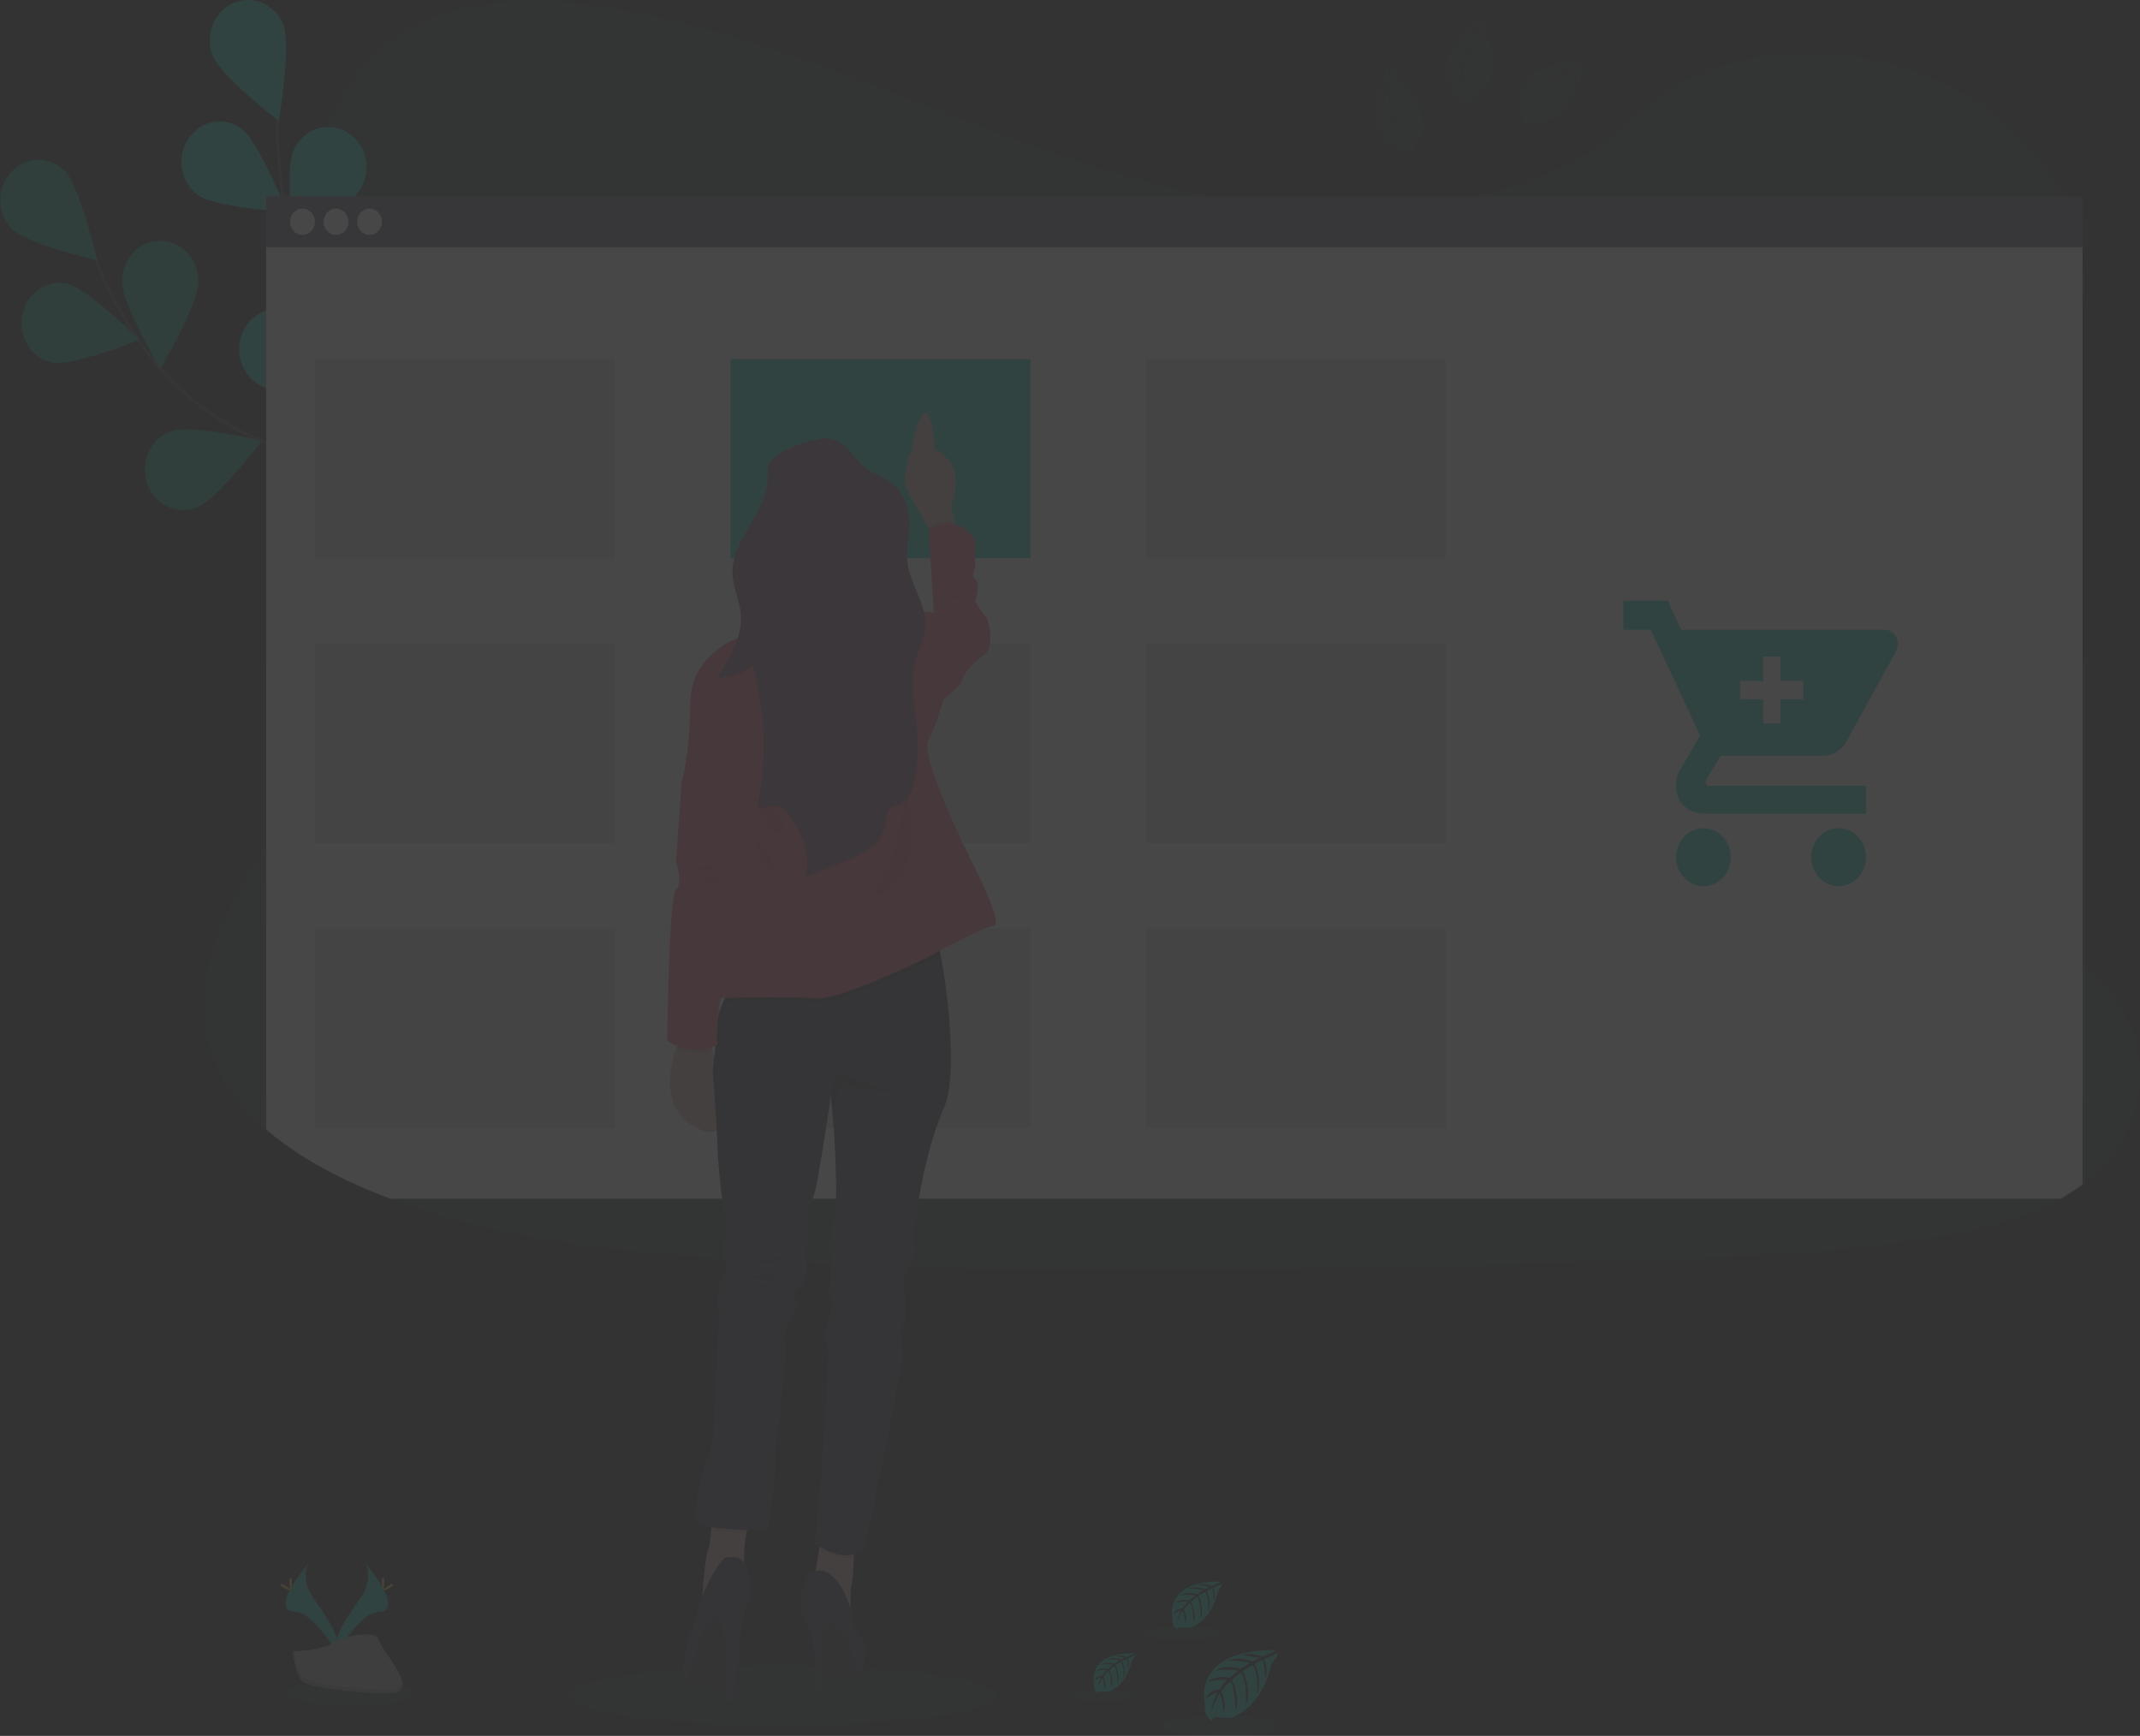 <svg width="1435" height="1164" viewBox="0 0 1435 1164" fill="none" xmlns="http://www.w3.org/2000/svg">
<rect x="0" y="0" width="1435" height="1164" fill="#333333" stroke="none"/>
<g opacity="0.1" clip-path="url(#clip0)">
<path opacity="0.1" d="M1400.22 791.419C1398.94 792.41 1397.76 793.375 1396.5 794.312C1391.85 797.785 1386.98 800.92 1381.93 803.696C1355.47 818.432 1322.86 825.629 1291.09 830.519C1219.84 841.492 1147.1 843.624 1074.67 845.716C878.965 851.393 682.782 857.056 487.551 843.977C410.415 838.817 331.582 830.179 261.684 803.696C251.665 799.912 241.843 795.738 232.218 791.174C212.741 781.926 194.036 770.667 178.48 757.222C163.863 744.619 152.009 730.141 144.926 713.681C130.154 679.403 137.971 640.901 154.838 607.301C161.843 593.709 169.743 580.652 178.48 568.229C191.503 549.311 205.863 530.935 218.963 512.031C265.579 444.832 295.997 359.815 252.968 290.891C240.6 271.09 222.73 253.707 212.651 233.036C199.795 206.594 200.785 177.232 204.873 148.712C205.405 145.09 205.966 141.505 206.557 137.956C213.538 95.665 226.677 50.1 267.186 23.699C309.264 -3.735 369.019 -2.35 421.24 7.402C502.451 22.721 577.363 54.609 653.072 83.401C728.781 112.193 807.987 138.499 891.191 141.324C964.663 143.823 1050.36 125.122 1099.12 76.515C1146.49 29.308 1235.51 25.709 1299.68 54.229C1343.72 73.799 1376.58 109.055 1390.44 148.712C1393.25 156.674 1395.27 164.92 1396.47 173.321C1397.58 180.998 1397.94 188.775 1397.55 196.531C1397.36 200.36 1396.98 204.15 1396.47 207.898C1385.75 286.152 1308.57 347.877 1261.66 417.779C1238.74 451.921 1222.55 492.936 1238.32 529.754C1262.36 585.857 1345.96 605.807 1396.44 647.555C1405.95 655.154 1414.31 664.218 1421.26 674.446C1445.75 711.603 1436.71 761.785 1400.22 791.419Z" fill="#1BD4C2"/>
<path d="M331.672 441.192C331.672 441.192 272.534 330.48 183.417 298.592C146.018 285.201 113.377 260.022 91.059 225.607C80.493 209.268 71.37 191.939 63.804 173.837" stroke="#535461" stroke-width="2" stroke-miterlimit="10"/>
<path d="M7.765 153.343C17.921 163.705 65.206 174.57 65.206 174.57C65.206 174.57 53.635 124.972 43.453 114.556C38.559 109.66 32.035 106.998 25.296 107.148C18.557 107.298 12.145 110.248 7.451 115.357C2.756 120.467 0.156 127.325 0.215 134.446C0.274 141.566 2.987 148.375 7.765 153.397V153.343Z" fill="#1BD4C2"/>
<path d="M34.518 243.1C48.39 246.006 93.656 227.903 93.656 227.903C93.656 227.903 58.366 192.918 44.482 190.012C37.883 188.784 31.091 190.336 25.563 194.335C20.034 198.334 16.209 204.462 14.906 211.405C13.603 218.348 14.926 225.554 18.592 231.478C22.258 237.403 27.975 241.575 34.518 243.1V243.1Z" fill="#1BD4C2"/>
<path d="M131.903 340.258C145.273 335.369 175.613 295.618 175.613 295.618C175.613 295.618 128.457 284.223 115.1 289.112C111.822 290.188 108.783 291.948 106.162 294.288C103.541 296.629 101.391 299.501 99.841 302.736C98.291 305.971 97.372 309.502 97.139 313.119C96.905 316.736 97.362 320.365 98.482 323.793C99.602 327.22 101.362 330.374 103.658 333.069C105.954 335.763 108.739 337.943 111.848 339.479C114.956 341.015 118.326 341.875 121.755 342.009C125.185 342.143 128.605 341.548 131.813 340.258H131.903Z" fill="#1BD4C2"/>
<path d="M221.252 396.198C235.214 393.754 271.519 360.005 271.519 360.005C271.519 360.005 226.87 340.353 212.908 342.784C206.203 343.953 200.212 347.888 196.254 353.723C192.295 359.558 190.692 366.815 191.799 373.898C192.905 380.982 196.63 387.31 202.153 391.492C207.677 395.674 214.547 397.367 221.252 396.198V396.198Z" fill="#1BD4C2"/>
<path d="M133.047 189.143C133.047 204.082 107.463 247.446 107.463 247.446C107.463 247.446 81.829 204.109 81.816 189.17C81.739 185.565 82.345 181.981 83.598 178.627C84.851 175.273 86.726 172.218 89.112 169.64C91.498 167.062 94.348 165.014 97.494 163.615C100.64 162.217 104.018 161.497 107.431 161.497C110.844 161.497 114.223 162.217 117.369 163.615C120.515 165.014 123.364 167.062 125.751 169.64C128.137 172.218 130.011 175.273 131.264 178.627C132.517 181.981 133.123 185.565 133.047 189.17V189.143Z" fill="#1BD4C2"/>
<path d="M236.769 256.056C232.539 270.316 195.836 303.59 195.836 303.59C195.836 303.59 183.648 254.087 187.826 239.759C190.072 233.199 194.628 227.808 200.545 224.71C206.462 221.613 213.283 221.049 219.584 223.135C225.885 225.222 231.181 229.797 234.366 235.908C237.551 242.019 238.38 249.193 236.679 255.934L236.769 256.056Z" fill="#1BD4C2"/>
<path d="M329.127 335.573C327.25 350.39 296.395 389.734 296.395 389.734C296.395 389.734 276.468 343.178 278.397 328.361C279.395 321.333 282.97 315.002 288.35 310.735C293.729 306.467 300.481 304.606 307.149 305.553C313.816 306.5 319.863 310.179 323.985 315.795C328.107 321.412 329.972 328.516 329.178 335.573H329.127Z" fill="#1BD4C2"/>
<path opacity="0.25" d="M7.765 153.343C17.921 163.705 65.206 174.57 65.206 174.57C65.206 174.57 53.635 124.972 43.453 114.556C38.559 109.66 32.035 106.998 25.296 107.148C18.557 107.298 12.145 110.248 7.451 115.357C2.756 120.467 0.156 127.325 0.215 134.446C0.274 141.566 2.987 148.375 7.765 153.397V153.343Z" fill="black"/>
<path opacity="0.25" d="M34.518 243.1C48.39 246.006 93.656 227.903 93.656 227.903C93.656 227.903 58.366 192.918 44.482 190.012C37.883 188.784 31.091 190.336 25.563 194.335C20.034 198.334 16.209 204.462 14.906 211.405C13.603 218.348 14.926 225.554 18.592 231.478C22.258 237.403 27.975 241.575 34.518 243.1V243.1Z" fill="black"/>
<path opacity="0.25" d="M131.903 340.258C145.273 335.369 175.613 295.618 175.613 295.618C175.613 295.618 128.457 284.223 115.1 289.112C111.822 290.188 108.783 291.948 106.162 294.288C103.541 296.629 101.391 299.501 99.841 302.736C98.291 305.971 97.372 309.502 97.139 313.119C96.905 316.736 97.362 320.365 98.482 323.793C99.602 327.22 101.362 330.374 103.658 333.069C105.954 335.763 108.739 337.943 111.848 339.479C114.956 341.015 118.326 341.875 121.755 342.009C125.185 342.143 128.605 341.548 131.813 340.258H131.903Z" fill="black"/>
<path opacity="0.25" d="M221.252 396.198C235.214 393.754 271.519 360.005 271.519 360.005C271.519 360.005 226.87 340.353 212.908 342.784C206.203 343.953 200.212 347.888 196.254 353.723C192.295 359.558 190.692 366.815 191.799 373.898C192.905 380.982 196.63 387.31 202.153 391.492C207.677 395.674 214.547 397.367 221.252 396.198V396.198Z" fill="black"/>
<path opacity="0.25" d="M133.047 189.143C133.047 204.082 107.463 247.446 107.463 247.446C107.463 247.446 81.829 204.109 81.816 189.17C81.739 185.565 82.345 181.981 83.598 178.627C84.851 175.273 86.726 172.218 89.112 169.64C91.498 167.062 94.348 165.014 97.494 163.615C100.64 162.217 104.018 161.497 107.431 161.497C110.844 161.497 114.223 162.217 117.369 163.615C120.515 165.014 123.364 167.062 125.751 169.64C128.137 172.218 130.011 175.273 131.264 178.627C132.517 181.981 133.123 185.565 133.047 189.17V189.143Z" fill="black"/>
<path opacity="0.25" d="M236.769 256.056C232.539 270.316 195.836 303.59 195.836 303.59C195.836 303.59 183.648 254.087 187.826 239.759C190.072 233.199 194.628 227.808 200.545 224.71C206.462 221.613 213.283 221.049 219.584 223.135C225.885 225.222 231.181 229.797 234.366 235.908C237.551 242.019 238.38 249.193 236.679 255.934L236.769 256.056Z" fill="black"/>
<path opacity="0.25" d="M329.127 335.573C327.25 350.39 296.395 389.734 296.395 389.734C296.395 389.734 276.468 343.178 278.397 328.361C279.395 321.333 282.97 315.002 288.35 310.735C293.729 306.467 300.481 304.606 307.149 305.553C313.816 306.5 319.863 310.179 323.985 315.795C328.107 321.412 329.972 328.516 329.178 335.573H329.127Z" fill="black"/>
<path d="M328.265 438.992C328.265 438.992 316.695 312.444 247.427 245.137C218.385 216.889 198.201 179.948 190.989 138.879C187.603 119.414 185.916 99.661 185.949 79.87" stroke="#535461" stroke-width="2" stroke-miterlimit="10"/>
<path d="M142.56 37.184C147.857 51.051 186.952 81.132 186.952 81.132C186.952 81.132 195.373 30.815 190.089 16.949C187.549 10.285 182.607 4.961 176.35 2.146C170.094 -0.668 163.035 -0.742 156.728 1.942C150.42 4.625 145.379 9.846 142.715 16.455C140.051 23.064 139.982 30.521 142.522 37.184H142.56Z" fill="#1BD4C2"/>
<path d="M132.545 130.69C144.116 139.287 192.416 142.098 192.416 142.098C192.416 142.098 173.685 95.026 162.114 86.43C156.558 82.287 149.672 80.646 142.971 81.868C136.27 83.089 130.302 87.072 126.381 92.942C122.46 98.811 120.906 106.085 122.063 113.164C123.219 120.244 126.989 126.548 132.545 130.69V130.69Z" fill="#1BD4C2"/>
<path d="M184.368 261.176C198.51 262.439 241.5 239.093 241.5 239.093C241.5 239.093 202.765 208.495 188.662 207.246C185.269 206.864 181.837 207.203 178.569 208.241C175.302 209.279 172.263 210.997 169.632 213.293C167.001 215.588 164.831 218.416 163.248 221.61C161.666 224.804 160.703 228.3 160.417 231.892C160.131 235.484 160.528 239.101 161.583 242.529C162.638 245.958 164.33 249.129 166.561 251.856C168.792 254.584 171.517 256.814 174.575 258.414C177.632 260.015 180.962 260.954 184.368 261.176Z" fill="#1BD4C2"/>
<path d="M244.586 350.593C258.29 354.342 304.43 339.022 304.43 339.022C304.43 339.022 271.146 301.946 257.454 298.198C250.919 296.525 244.023 297.634 238.254 301.285C232.485 304.936 228.306 310.836 226.619 317.713C224.932 324.589 225.871 331.891 229.235 338.042C232.599 344.194 238.117 348.702 244.598 350.593H244.586Z" fill="#1BD4C2"/>
<path d="M243.364 123.546C237.643 137.209 197.61 165.878 197.61 165.878C197.61 165.878 190.796 115.303 196.517 101.627C197.842 98.318 199.777 95.321 202.21 92.81C204.642 90.3 207.524 88.326 210.686 87.004C213.848 85.682 217.228 85.038 220.628 85.11C224.029 85.182 227.381 85.969 230.491 87.424C233.6 88.879 236.404 90.973 238.74 93.585C241.075 96.196 242.895 99.273 244.093 102.635C245.292 105.997 245.844 109.578 245.719 113.168C245.594 116.758 244.793 120.286 243.364 123.546V123.546Z" fill="#1BD4C2"/>
<path d="M312.529 229.044C303.196 240.275 256.876 254.983 256.876 254.983C256.876 254.983 264.692 204.571 274.039 193.339C276.258 190.669 278.953 188.487 281.971 186.918C284.988 185.348 288.269 184.422 291.625 184.192C294.981 183.962 298.348 184.432 301.532 185.576C304.716 186.721 307.656 188.516 310.183 190.861C312.711 193.205 314.776 196.052 316.262 199.24C317.747 202.428 318.624 205.893 318.842 209.439C319.06 212.984 318.615 216.541 317.532 219.904C316.448 223.268 314.749 226.374 312.529 229.044V229.044Z" fill="#1BD4C2"/>
<path d="M366.525 341.345C359.12 354.084 315.821 376.845 315.821 376.845C315.821 376.845 315.461 325.754 322.866 313.015C326.422 306.892 332.135 302.511 338.748 300.838C345.362 299.165 352.333 300.335 358.13 304.092C363.926 307.849 368.072 313.884 369.656 320.87C371.24 327.857 370.132 335.221 366.576 341.345H366.525Z" fill="#1BD4C2"/>
<path opacity="0.1" d="M524.731 1156.69C603.919 1156.69 668.114 1147.86 668.114 1136.97C668.114 1126.08 603.919 1117.25 524.731 1117.25C445.542 1117.25 381.348 1126.08 381.348 1136.97C381.348 1147.86 445.542 1156.69 524.731 1156.69Z" fill="#1BD4C2"/>
<path opacity="0.1" d="M235.111 1143.33C259.166 1143.33 278.667 1139.8 278.667 1135.45C278.667 1131.1 259.166 1127.58 235.111 1127.58C211.055 1127.58 191.554 1131.1 191.554 1135.45C191.554 1139.8 211.055 1143.33 235.111 1143.33Z" fill="#1BD4C2"/>
<path d="M244.573 1047.75C244.573 1047.75 251.631 1057.51 241.307 1072.19C230.984 1086.87 222.473 1099.35 225.88 1108.55C225.88 1108.55 241.449 1081.18 254.163 1080.8C266.878 1080.42 258.534 1064.21 244.573 1047.75Z" fill="#1BD4C2"/>
<path opacity="0.1" d="M244.573 1047.75C245.189 1048.69 245.674 1049.73 246.013 1050.82C258.38 1066.16 264.975 1080.49 253.083 1080.84C242.014 1081.18 228.721 1102.1 225.546 1107.38C225.651 1107.79 225.775 1108.19 225.919 1108.59C225.919 1108.59 241.487 1081.22 254.202 1080.84C266.916 1080.46 258.534 1064.21 244.573 1047.75Z" fill="black"/>
<path d="M257.699 1060.19C257.699 1063.62 257.339 1066.41 256.889 1066.41C256.439 1066.41 256.066 1063.69 256.066 1060.19C256.066 1056.68 256.529 1058.37 256.979 1058.37C257.429 1058.37 257.699 1056.75 257.699 1060.19Z" fill="#FFD037"/>
<path d="M262.211 1064.29C259.357 1065.93 256.863 1066.92 256.644 1066.5C256.426 1066.08 258.573 1064.41 261.427 1062.77C264.281 1061.12 263.15 1062.32 263.368 1062.77C263.587 1063.22 265.065 1062.64 262.211 1064.29Z" fill="#FFD037"/>
<path d="M207.264 1047.75C207.264 1047.75 200.207 1057.51 210.53 1072.19C220.853 1086.87 229.364 1099.35 225.957 1108.55C225.957 1108.55 210.389 1081.18 197.674 1080.8C184.959 1080.42 193.329 1064.21 207.264 1047.75Z" fill="#1BD4C2"/>
<path opacity="0.1" d="M207.264 1047.75C206.648 1048.69 206.163 1049.73 205.825 1050.82C193.457 1066.16 186.862 1080.49 198.754 1080.84C209.836 1081.18 223.116 1102.1 226.291 1107.38C226.192 1107.79 226.068 1108.2 225.919 1108.59C225.919 1108.59 210.35 1081.22 197.635 1080.84C184.921 1080.46 193.329 1064.21 207.264 1047.75Z" fill="black"/>
<path d="M194.139 1060.19C194.139 1063.62 194.499 1066.41 194.948 1066.41C195.398 1066.41 195.771 1063.69 195.771 1060.19C195.771 1056.68 195.308 1058.37 194.858 1058.37C194.409 1058.37 194.139 1056.75 194.139 1060.19Z" fill="#FFD037"/>
<path d="M189.639 1064.29C192.493 1065.93 194.974 1066.92 195.193 1066.5C195.411 1066.08 193.264 1064.41 190.41 1062.77C187.556 1061.12 188.688 1062.32 188.469 1062.77C188.25 1063.22 186.785 1062.64 189.639 1064.29Z" fill="#FFD037"/>
<path d="M196.388 1107.31C196.388 1107.31 216.135 1106.66 222.1 1102.19C228.065 1097.72 252.466 1092.36 253.945 1099.54C255.423 1106.73 283.616 1135.25 261.324 1135.44C239.032 1135.63 209.527 1131.77 203.588 1127.96C197.648 1124.14 196.388 1107.31 196.388 1107.31Z" fill="#A8A8A8"/>
<path opacity="0.2" d="M261.71 1132.94C239.417 1133.13 209.913 1129.27 203.973 1125.46C199.448 1122.54 197.648 1112.09 197.044 1107.29H196.388C196.388 1107.29 197.674 1124.1 203.575 1127.93C209.476 1131.76 239.019 1135.6 261.311 1135.41C267.739 1135.41 269.976 1132.94 269.848 1129.35C268.96 1131.55 266.505 1132.9 261.71 1132.94Z" fill="black"/>
<path d="M855.824 1106.51C855.824 1106.51 801.469 1103.05 807.884 1143.29C807.884 1143.29 806.598 1150.39 812.705 1153.62C812.705 1153.62 812.808 1150.65 818.285 1151.65C820.233 1152 822.214 1152.1 824.186 1151.95C826.856 1151.77 829.394 1150.66 831.411 1148.8V1148.8C831.411 1148.8 846.684 1142.15 852.623 1115.76C852.623 1115.76 857.02 1110 856.853 1108.52L847.674 1112.6C847.674 1112.6 850.81 1119.59 848.342 1125.4C848.342 1125.4 848.046 1112.85 846.285 1113.18C845.925 1113.18 841.515 1115.6 841.515 1115.6C841.515 1115.6 846.915 1127.82 842.801 1136.62C842.801 1136.62 844.344 1121.68 839.793 1116.48L833.365 1120.46C833.365 1120.46 839.664 1133.04 835.396 1143.3C835.396 1143.3 836.489 1127.56 832.015 1121.42L826.165 1126.24C826.165 1126.24 832.079 1138.64 828.467 1147.16C828.467 1147.16 828.004 1128.84 824.893 1127.45C824.893 1127.45 819.75 1132.22 818.992 1134.24C818.992 1134.24 823.041 1143.23 820.534 1147.99C820.534 1147.99 818.992 1135.77 817.719 1135.77C817.719 1135.77 812.577 1143.91 812.088 1149.35C812.088 1149.35 812.319 1141.1 816.485 1134.94C813.544 1135.53 810.832 1137.02 808.681 1139.21C808.681 1139.21 809.478 1133.5 817.68 1132.99C817.68 1132.99 821.897 1126.86 823.029 1126.49C823.029 1126.49 814.801 1125.76 809.813 1128.09C809.813 1128.09 814.196 1122.66 824.533 1125.14L830.305 1120.17C830.305 1120.17 819.48 1118.6 814.878 1120.34C814.878 1120.34 820.174 1115.56 831.861 1118.98L838.16 1115.01C838.16 1115.01 828.917 1112.91 823.414 1113.66C823.414 1113.66 829.225 1110.34 839.998 1113.93L844.498 1111.79C844.498 1111.79 837.723 1110.44 835.743 1110.18C833.763 1109.92 833.66 1109.38 833.66 1109.38C837.948 1108.62 842.35 1109.14 846.375 1110.87C846.375 1110.87 855.991 1107.15 855.824 1106.51Z" fill="#1BD4C2"/>
<path opacity="0.1" d="M818.388 1164C839.631 1164 856.853 1160.92 856.853 1157.13C856.853 1153.33 839.631 1150.26 818.388 1150.26C797.144 1150.26 779.922 1153.33 779.922 1157.13C779.922 1160.92 797.144 1164 818.388 1164Z" fill="#1BD4C2"/>
<path d="M760.6 1108.66C760.6 1108.66 729.951 1106.7 733.602 1129.4C733.418 1130.55 733.582 1131.73 734.071 1132.78C734.561 1133.82 735.35 1134.68 736.328 1135.22C736.328 1135.22 736.328 1133.54 739.477 1134.11C740.573 1134.3 741.686 1134.36 742.794 1134.28C744.298 1134.17 745.727 1133.54 746.869 1132.51V1132.51C746.869 1132.51 755.483 1128.74 758.838 1113.87C758.838 1113.87 761.307 1110.63 761.217 1109.8L756.074 1112.12C756.074 1112.12 757.836 1116.07 756.447 1119.35C756.447 1119.35 756.28 1112.27 755.29 1112.43C755.085 1112.43 752.603 1113.79 752.603 1113.79C752.603 1113.79 755.637 1120.58 753.349 1125.65C753.349 1125.65 754.21 1117.19 751.652 1114.28L748.014 1116.53C748.014 1116.53 751.562 1123.62 749.158 1129.41C749.158 1129.41 749.775 1120.53 747.242 1117.08L743.951 1119.79C743.951 1119.79 747.281 1126.79 745.237 1131.58C745.237 1131.58 744.967 1121.25 743.218 1120.47C741.967 1121.59 740.848 1122.86 739.889 1124.26C739.889 1124.26 742.177 1129.34 740.763 1132.02C740.763 1132.02 739.889 1125.13 739.182 1125.1C739.182 1125.1 736.302 1129.67 736.006 1132.79C736.137 1129.89 736.988 1127.08 738.475 1124.64C736.818 1124.97 735.29 1125.81 734.078 1127.05C734.078 1127.05 734.528 1123.81 739.22 1123.54C739.22 1123.54 741.586 1120.08 742.229 1119.88C742.229 1119.88 737.588 1119.45 734.772 1120.77C734.772 1120.77 737.253 1117.73 743.077 1119.11L746.33 1116.3C746.33 1116.3 740.223 1115.42 737.639 1116.4C737.639 1116.4 740.622 1113.68 747.217 1115.67L750.752 1113.44C748.027 1112.8 745.235 1112.54 742.447 1112.68C742.447 1112.68 745.725 1110.82 751.793 1112.83L754.365 1111.63C754.365 1111.63 750.508 1110.83 749.441 1110.71C748.374 1110.59 748.258 1110.26 748.258 1110.26C750.677 1109.83 753.16 1110.13 755.432 1111.1C755.432 1111.1 760.69 1109.02 760.6 1108.66Z" fill="#1BD4C2"/>
<path opacity="0.1" d="M739.49 1141.08C751.468 1141.08 761.178 1139.34 761.178 1137.2C761.178 1135.07 751.468 1133.33 739.49 1133.33C727.512 1133.33 717.802 1135.07 717.802 1137.2C717.802 1139.34 727.512 1141.08 739.49 1141.08Z" fill="#1BD4C2"/>
<path d="M818.927 1060.57C818.927 1060.57 781.941 1058.2 786.299 1085.6C786.075 1086.99 786.273 1088.41 786.864 1089.68C787.455 1090.94 788.409 1091.98 789.59 1092.63C789.59 1092.63 789.59 1090.61 793.383 1091.27C794.708 1091.5 796.054 1091.57 797.394 1091.48C799.211 1091.34 800.937 1090.59 802.317 1089.33V1089.33C802.317 1089.33 812.718 1084.8 816.755 1066.83C816.755 1066.83 819.75 1062.92 819.634 1061.91L813.386 1064.72C813.386 1064.72 815.521 1069.49 813.849 1073.44C813.849 1073.44 813.644 1064.9 812.435 1065.1C812.204 1065.1 809.195 1066.75 809.195 1066.75C809.195 1066.75 812.872 1075.04 810.095 1081.06C810.095 1081.06 811.15 1070.85 808.051 1067.34L803.655 1070.06C803.655 1070.06 807.948 1078.62 805.043 1085.61C805.043 1085.61 805.789 1074.89 802.729 1070.67L798.744 1073.94C798.744 1073.94 802.78 1082.38 800.325 1088.18C800.325 1088.18 800.003 1075.71 797.882 1074.76C797.882 1074.76 794.398 1078.01 793.871 1079.34C793.871 1079.34 796.635 1085.46 794.912 1088.69C794.912 1088.69 793.871 1080.4 793.01 1080.35C793.01 1080.35 789.539 1085.79 789.153 1089.63C789.319 1086.14 790.347 1082.76 792.136 1079.82C790.136 1080.23 788.29 1081.24 786.826 1082.73C786.826 1082.73 787.366 1078.83 792.997 1078.49C792.997 1078.49 795.864 1074.32 796.635 1074.07C796.635 1074.07 791.03 1073.58 787.636 1075.17C787.636 1075.17 790.618 1071.49 797.664 1073.16L801.598 1069.77C801.598 1069.77 794.218 1068.7 791.094 1069.88C791.094 1069.88 794.694 1066.64 802.665 1069L806.946 1066.28C806.946 1066.28 800.659 1064.93 796.918 1065.37C796.918 1065.37 800.865 1063.12 808.205 1065.55L811.265 1064.11C811.265 1064.11 806.65 1063.15 805.3 1063C803.95 1062.85 803.886 1062.45 803.886 1062.45C806.804 1061.94 809.799 1062.29 812.538 1063.47C812.538 1063.47 819.056 1061 818.927 1060.57Z" fill="#1BD4C2"/>
<path opacity="0.1" d="M793.46 1099.69C807.923 1099.69 819.647 1097.6 819.647 1095.02C819.647 1092.44 807.923 1090.35 793.46 1090.35C778.997 1090.35 767.272 1092.44 767.272 1095.02C767.272 1097.6 778.997 1099.69 793.46 1099.69Z" fill="#1BD4C2"/>
<path d="M1398.86 794.04V129.753H175.806V755.932C191.426 769.703 210.209 781.287 229.801 790.808C239.452 795.507 249.308 799.803 259.37 803.696H1384.27L1398.86 794.04Z" fill="url(#paint0_linear)"/>
<path d="M1396.5 794.312V148.766H178.48V757.331C194.036 770.722 212.741 781.98 232.218 791.283C241.834 795.81 251.656 799.984 261.684 803.805H1381.93L1396.5 794.312Z" fill="white"/>
<path d="M1396.5 131.641H178.493V165.783H1396.5V131.641Z" fill="#5A5773"/>
<path d="M202.816 157.54C207.431 157.54 211.173 153.587 211.173 148.712C211.173 143.837 207.431 139.884 202.816 139.884C198.201 139.884 194.46 143.837 194.46 148.712C194.46 153.587 198.201 157.54 202.816 157.54Z" fill="white"/>
<path d="M225.314 157.54C229.929 157.54 233.671 153.587 233.671 148.712C233.671 143.837 229.929 139.884 225.314 139.884C220.699 139.884 216.958 143.837 216.958 148.712C216.958 153.587 220.699 157.54 225.314 157.54Z" fill="white"/>
<path d="M247.812 157.54C252.427 157.54 256.169 153.587 256.169 148.712C256.169 143.837 252.427 139.884 247.812 139.884C243.197 139.884 239.456 143.837 239.456 148.712C239.456 153.587 243.197 157.54 247.812 157.54Z" fill="white"/>
<path d="M690.946 240.818H489.749V374.374H690.946V240.818Z" fill="#1BD4C2"/>
<path opacity="0.2" d="M412.369 240.818H211.173V374.374H412.369V240.818Z" fill="#5A5773"/>
<path opacity="0.2" d="M969.523 240.818H768.326V374.374H969.523V240.818Z" fill="#5A5773"/>
<path opacity="0.2" d="M412.369 431.753H211.173V565.309H412.369V431.753Z" fill="#5A5773"/>
<path opacity="0.2" d="M690.946 431.753H489.749V565.309H690.946V431.753Z" fill="#5A5773"/>
<path opacity="0.2" d="M969.523 431.753H768.326V565.309H969.523V431.753Z" fill="#5A5773"/>
<path opacity="0.2" d="M412.369 622.675H211.173V756.231H412.369V622.675Z" fill="#5A5773"/>
<path opacity="0.2" d="M690.946 622.675H489.749V756.231H690.946V622.675Z" fill="#5A5773"/>
<path opacity="0.2" d="M969.523 622.675H768.326V756.231H969.523V622.675Z" fill="#5A5773"/>
<path d="M641.643 357.805L627.759 362.993L622.719 354.165C618.862 347.375 613.514 338.085 609.567 331.336C602.6 319.466 611.714 301.376 611.714 301.376C611.714 301.376 613.36 283.218 619.222 277.623C625.085 272.027 626.717 301.376 626.717 301.376C650.257 312.675 637.645 339.253 637.645 339.253L639.933 349.792L641.643 357.805Z" fill="#EFB7B9"/>
<path opacity="0.1" d="M641.643 357.805L627.759 362.993L622.719 354.165V353.391C622.719 353.391 630.677 347.619 639.959 349.792L641.643 357.805Z" fill="black"/>
<path d="M619.222 417.29L626.177 411.07L622.693 355.089C622.693 355.089 640.692 342.078 654.011 362.436C654.011 362.436 653.471 374.876 654.011 378.271C654.551 381.667 650.27 385.062 654.011 388.444C657.752 391.825 654.011 403.152 654.011 403.152C654.011 403.152 658.24 411.07 660.914 413.324C663.588 415.578 666.275 434.252 660.914 438.204C655.553 442.156 645.5 451.215 645.5 455.167C645.5 459.119 632.644 468.748 632.644 468.748L621.356 452.981L619.222 417.29Z" fill="#FF6484"/>
<path d="M468.807 757.113C442.864 745.488 448.623 717.09 453.508 702.789C454.485 699.892 455.631 697.062 456.941 694.315L471.494 684.985C471.494 684.985 474.464 692.984 477.639 703.713C485.006 728.675 493.478 768.182 468.807 757.113Z" fill="#EFB7B9"/>
<path d="M504.47 1016.23C502.713 1019.84 501.416 1023.69 500.613 1027.66C499.329 1034.05 498.768 1040.59 498.942 1047.12C499.044 1051.64 499.404 1054.6 499.404 1054.6L470.504 1075.6C470.504 1075.6 470.671 1073.14 470.954 1069.53C471.7 1059.92 473.255 1042.07 474.721 1039.76C475.736 1038.16 476.444 1031.72 476.893 1025.75C477.343 1019.77 477.523 1014.53 477.523 1014.53C477.523 1014.53 512.299 1000.76 504.47 1016.23Z" fill="#EFB7B9"/>
<path d="M572.722 1031.29C572.722 1031.29 572.722 1037.13 572.516 1043.92C572.311 1050.71 571.925 1058.72 571.115 1062.45C570.37 1065.88 570.318 1072.17 570.459 1077.96C570.652 1084.75 571.115 1090.87 571.115 1090.87C571.115 1090.87 541.611 1061.4 544.619 1059.06C545.429 1058.43 546.226 1055.92 546.959 1052.58C547.859 1048.51 548.669 1043.07 549.273 1038.46C549.993 1032.96 550.443 1028.53 550.443 1028.53L572.722 1031.29Z" fill="#EFB7B9"/>
<path opacity="0.1" d="M504.47 1016.23C502.713 1019.84 501.416 1023.69 500.613 1027.66C492.702 1027.44 484.807 1026.8 476.958 1025.75C477.395 1019.91 477.588 1014.53 477.588 1014.53C477.588 1014.53 512.299 1000.76 504.47 1016.23Z" fill="black"/>
<path opacity="0.1" d="M572.722 1031.29C572.722 1031.29 572.722 1037.13 572.516 1043.92C563.312 1046.4 553.85 1041.43 549.273 1038.48C549.993 1032.98 550.443 1028.56 550.443 1028.56L572.722 1031.29Z" fill="black"/>
<path d="M633.133 742.419C621.356 769.581 616.535 801.795 616.535 801.795L612.254 828.957C612.254 828.957 614.401 840.827 612.254 845.349C610.107 849.872 605.826 857.232 605.826 857.232C605.826 857.232 609.04 884.938 605.826 887.763C602.612 890.587 605.826 907.55 605.826 907.55L595.117 964.59L580.127 1038.09C565.677 1050.54 546.445 1034.71 546.445 1034.71L550.687 986.646C550.687 986.646 557.115 902.444 554.441 898.994C551.767 895.544 555.508 884.856 555.508 884.856C555.508 884.856 559.262 874.671 556.588 870.718C553.914 866.766 557.115 858.278 557.115 858.278C557.115 858.278 556.048 823.782 559.262 815.865C562.476 807.947 559.262 758.974 559.262 758.974L557.976 743.722L557.231 735.275L557.166 734.447C557.166 734.447 556.678 737.828 555.881 743.071C553.515 759.028 548.476 792.098 546.483 798.902C545.128 803.805 543.288 808.544 540.994 813.04C540.994 813.04 543.77 830.003 540.994 834.525C538.217 839.048 540.569 844.14 540.569 844.14C540.569 844.14 543.243 858.278 535.208 863.928C527.173 869.578 535.208 872.416 535.208 872.416C535.208 872.416 529.32 885.997 527.186 891.633C525.052 897.269 527.186 905.214 527.186 905.214L522.905 951.009C522.905 951.009 519.151 970.226 519.691 983.237C520.231 996.248 514.87 1026.21 514.87 1026.21C514.87 1026.21 473.654 1026.21 467.303 1021.11C460.952 1016.02 477.909 966.342 477.909 966.342C477.909 966.342 482.73 879.261 481.65 877.006C480.57 874.752 481.65 857.776 485.404 854.394C489.158 851.012 485.404 844.208 485.404 844.208C485.404 844.208 484.337 830.627 485.404 827.246C486.471 823.864 485.237 812.537 485.237 812.537C485.237 812.537 481.65 784.832 481.123 768.997C480.596 753.161 477.909 717.552 477.909 717.552C477.909 717.552 480.712 695.523 481.136 685.039C481.29 681.182 482.923 676.361 484.993 671.825C487.309 666.703 489.973 661.765 492.964 657.049C492.964 657.049 619.788 617.446 625.11 621.385C626.525 622.431 628.582 629.533 630.613 639.814C636.269 668.538 641.798 722.455 633.133 742.419Z" fill="#444053"/>
<path d="M554.994 396.823C575.392 396.823 591.929 379.354 591.929 357.805C591.929 336.256 575.392 318.787 554.994 318.787C534.595 318.787 518.058 336.256 518.058 357.805C518.058 379.354 534.595 396.823 554.994 396.823Z" fill="#A1616A"/>
<path opacity="0.1" d="M630.613 639.841C626.357 642.15 623.503 643.739 623.503 643.739C623.503 643.739 563.556 673.712 546.509 672.015C533.318 670.657 499.649 671.431 484.98 671.811C487.297 666.689 489.96 661.751 492.951 657.035C492.951 657.035 619.788 617.446 625.11 621.385C626.525 622.458 628.581 629.533 630.613 639.841Z" fill="black"/>
<path d="M529.295 420.114C529.295 420.114 495.085 425.819 487.011 431.414C478.938 437.009 462.945 447.82 462.945 471.002C462.945 494.185 459.204 517.938 457.057 524.715C454.91 531.492 490.778 586.346 490.778 586.346L477.922 669.475C477.922 669.475 529.346 667.778 546.47 669.475C563.594 671.173 623.516 641.2 623.516 641.2C623.516 641.2 658.845 621.412 666.34 620.828C673.835 620.244 651.349 577.287 651.349 577.287C651.349 577.287 616.548 507.753 622.436 496.44C628.324 485.127 632.644 468.734 632.644 468.734L626.216 411.07C626.216 411.07 616.587 407.674 608.552 413.894C600.517 420.115 573.224 416.719 573.224 416.719L529.295 420.114Z" fill="#FF6484"/>
<path opacity="0.1" d="M471.224 520.763L457.802 524.715L454.087 577.926C454.087 577.926 458.908 592.064 454.087 596.586C449.266 601.108 448.199 697.805 448.199 697.805C448.199 697.805 463.729 709.675 481.92 700.63C481.92 700.63 479.246 689.887 487.281 650.869C495.316 611.851 495.303 592.064 495.303 592.064C495.303 592.064 495.303 543.43 499.057 535.512C502.811 527.595 499.057 507.807 499.057 507.807C499.057 507.807 491.562 497.064 492.089 493.112C492.616 489.16 471.224 520.763 471.224 520.763Z" fill="black"/>
<path opacity="0.1" d="M477.639 703.754C469.757 706.557 461.178 706.229 453.508 702.83C454.485 699.933 455.631 697.102 456.941 694.356L471.494 685.025C471.494 685.025 474.515 693.025 477.639 703.754Z" fill="black"/>
<path d="M470.414 520.763L457.031 524.715L453.29 577.926C453.29 577.926 458.111 592.063 453.29 596.586C448.469 601.108 447.402 697.805 447.402 697.805C447.402 697.805 462.945 709.661 481.123 700.576C481.123 700.576 478.449 689.833 486.471 650.815C494.493 611.797 494.506 592.009 494.506 592.009C494.506 592.009 494.506 543.376 498.247 535.458C501.988 527.54 498.247 507.753 498.247 507.753C498.247 507.753 490.752 497.01 491.292 493.058C491.832 489.106 470.414 520.763 470.414 520.763Z" fill="#FF6484"/>
<path opacity="0.1" d="M607.446 529.238C607.446 529.238 600.491 592.566 580.14 604.449C580.14 604.449 625.638 590.882 607.446 529.238Z" fill="black"/>
<path opacity="0.1" d="M505.215 534.901C505.215 534.901 530.362 547.898 524.499 556.943C518.637 565.988 505.215 534.901 505.215 534.901Z" fill="black"/>
<path opacity="0.1" d="M505.215 560.909C505.215 560.909 521.272 578.442 518.071 584.662C514.87 590.882 505.215 560.909 505.215 560.909Z" fill="black"/>
<path opacity="0.1" d="M634.74 415.592C634.74 415.592 641.039 426.891 641.643 434.252C642.247 441.613 634.74 415.592 634.74 415.592Z" fill="black"/>
<path opacity="0.1" d="M634.74 400.327C634.74 400.327 637.902 397.489 645.976 400.327C654.049 403.166 634.74 400.327 634.74 400.327Z" fill="black"/>
<path opacity="0.1" d="M603.834 730.821C590.571 732.808 577.047 730.978 564.687 725.524L557.938 743.777L557.192 735.329C558.298 728.24 560.445 720.648 564.687 718.733C564.687 718.733 579.549 731.242 603.834 730.821Z" fill="black"/>
<path opacity="0.1" d="M494.031 754.574C494.031 754.574 526.955 761.785 536.185 760.509L494.031 754.574Z" fill="black"/>
<path opacity="0.1" d="M497.45 763.687C497.45 763.687 511.502 763.048 518.521 766.022L497.45 763.687Z" fill="black"/>
<path opacity="0.1" d="M499.057 769.839C505.468 771.278 511.976 772.186 518.521 772.555L499.057 769.839Z" fill="black"/>
<path opacity="0.1" d="M498.247 847.658C498.852 847.237 526.351 840.446 529.77 845.322L498.247 847.658Z" fill="black"/>
<path opacity="0.1" d="M498.247 856.567C498.247 856.567 522.134 853.593 522.738 856.567C523.342 859.541 498.247 856.567 498.247 856.567Z" fill="black"/>
<path opacity="0.1" d="M498.247 864.62C498.247 864.62 523.741 859.052 526.749 860.41C529.757 861.768 498.247 864.62 498.247 864.62Z" fill="black"/>
<path opacity="0.1" d="M499.456 1054.62L470.555 1075.61C470.555 1075.61 470.723 1073.16 471.005 1069.54C477.433 1052.84 485.803 1044.03 485.803 1044.03C492.321 1042.23 496.435 1043.89 498.993 1047.14C499.096 1051.64 499.456 1054.62 499.456 1054.62Z" fill="black"/>
<path d="M502.271 1073.48C498.187 1083.33 496.132 1093.97 496.242 1104.72C496.404 1113.53 494.289 1122.22 490.122 1129.86C489.519 1130.93 488.84 1131.96 488.091 1132.93C488.091 1132.93 468.01 1132.75 460.978 1126.6C460.188 1125.94 459.543 1125.1 459.088 1124.15C455.064 1115.68 466.917 1083.23 466.917 1083.23C473.139 1058.22 485.777 1044.85 485.777 1044.85C508.288 1038.7 502.271 1073.48 502.271 1073.48Z" fill="#444053"/>
<path opacity="0.1" d="M490.122 1129.79C489.52 1130.87 488.84 1131.89 488.091 1132.86C488.091 1132.86 468.01 1132.68 460.978 1126.53C464.436 1114.44 475.466 1077.87 480.635 1084.09C485.494 1089.93 488.875 1118.03 490.122 1129.79Z" fill="black"/>
<path d="M487.371 1086.36L485.97 1141.14H492.706C492.706 1141.14 493.799 1093.08 496.807 1086.36C499.816 1079.63 487.371 1086.36 487.371 1086.36Z" fill="#444053"/>
<path opacity="0.1" d="M571.115 1090.87C571.115 1090.87 541.611 1061.4 544.619 1059.06C545.429 1058.43 546.226 1055.92 546.959 1052.58C552.628 1051.54 562.386 1054.03 570.46 1077.96C570.652 1084.75 571.115 1090.87 571.115 1090.87Z" fill="black"/>
<path d="M575.525 1123.73C575.298 1123.84 575.061 1123.91 574.818 1123.95C571.347 1124.59 558.555 1124.22 551.394 1123.95C550.082 1123.9 548.838 1123.32 547.924 1122.33C547.011 1121.33 546.499 1120 546.496 1118.61C546.496 1116.58 546.496 1114.09 546.342 1111.44C546.007 1103.08 545.056 1093.12 542.215 1090.88C537.188 1086.81 533.216 1072.98 542.215 1055.47C542.215 1055.47 559.468 1041.55 571.912 1083.4C571.912 1083.4 573.121 1095.33 578.533 1099.57C583.945 1103.81 577.942 1122.52 575.525 1123.73Z" fill="#444053"/>
<path opacity="0.1" d="M574.792 1123.95C571.321 1124.59 558.529 1124.22 551.368 1123.95C550.056 1123.9 548.812 1123.32 547.899 1122.33C546.985 1121.33 546.473 1120 546.47 1118.61C546.47 1116.58 546.47 1114.09 546.316 1111.44C548.489 1101.31 551.613 1090.88 555.637 1088.5C555.662 1088.49 567.837 1087.04 574.792 1123.95Z" fill="black"/>
<path d="M544.4 1087.27L547.64 1132.86H551.754V1083.38L544.4 1087.27Z" fill="#444053"/>
<path opacity="0.1" d="M554.454 295.631C542.792 296.548 531.503 300.379 521.517 306.808C518.945 308.452 516.374 310.448 515.307 313.395C514.382 315.948 514.767 318.827 514.806 321.544C515.153 344.93 490.469 362.626 491.241 385.999C491.549 395.275 495.959 403.912 496.769 413.161C498.119 428.589 489.48 442.781 481.2 455.561C489.73 456.109 498.132 453.167 504.662 447.344C513.399 478.106 514.527 510.719 507.941 542.072H519.781C520.95 541.982 522.125 542.134 523.239 542.52C524.278 543.041 525.209 543.775 525.978 544.679C537.047 556.318 544.465 573.525 540.235 589.415L565.433 579.433C571.462 577.043 577.582 574.612 582.827 570.673C588.072 566.735 592.469 561.017 593.575 554.308C594.256 550.234 594.037 545.372 597.213 543.009C598.777 542.13 600.446 541.477 602.175 541.067C609.092 538.486 612.151 530.039 613.566 522.434C615.288 513.103 615.828 503.572 615.173 494.09C614.054 478.2 609.606 462.066 613.27 446.557C615.34 437.851 619.942 429.743 620.315 420.753C620.919 405.936 609.953 393.17 608.32 378.434C607.176 368.167 610.686 357.778 609.542 347.511C608.906 342.211 607.071 337.152 604.191 332.761C601.31 328.371 597.47 324.779 592.996 322.291C589.898 320.607 586.568 319.479 583.508 317.619C576.527 313.341 572.066 305.64 565.728 300.344C559.39 295.047 548.836 293.051 544.066 299.936L554.454 295.631Z" fill="black"/>
<path d="M554.454 293.933C542.792 294.851 531.503 298.681 521.517 305.111C518.945 306.754 516.374 308.75 515.307 311.697C514.382 314.251 514.767 317.13 514.806 319.846C515.153 343.232 490.469 360.929 491.241 384.315C491.549 393.577 495.959 402.215 496.769 411.477C498.119 426.905 489.48 441.097 481.2 453.89C489.728 454.419 498.123 451.479 504.662 445.674C513.397 476.426 514.526 509.03 507.941 540.374H519.781C520.951 540.289 522.126 540.445 523.239 540.836C524.281 541.347 525.212 542.078 525.978 542.982C537.047 554.634 544.465 571.828 540.235 587.718L565.433 577.735C571.462 575.345 577.582 572.914 582.827 568.976C588.072 565.037 592.469 559.32 593.575 552.611C594.256 548.536 594.037 543.674 597.213 541.311C598.777 540.432 600.446 539.779 602.175 539.369C609.092 536.789 612.151 528.341 613.566 520.736C615.303 511.398 615.856 501.858 615.211 492.365C614.093 476.476 609.645 460.341 613.309 444.832C615.378 436.126 619.981 428.019 620.354 419.028C620.958 404.211 609.992 391.445 608.359 376.71C607.215 366.442 610.724 356.067 609.58 345.786C608.943 340.487 607.107 335.429 604.226 331.039C601.346 326.649 597.507 323.056 593.035 320.566C589.936 318.882 586.607 317.755 583.547 315.908C576.566 311.616 572.105 303.916 565.767 298.619C559.429 293.322 548.874 291.326 544.105 298.211L554.454 293.933Z" fill="#925978"/>
<g opacity="0.1">
<path opacity="0.1" d="M514.78 314.196C514.728 314.72 514.703 315.246 514.703 315.772C514.742 315.256 514.767 314.726 514.78 314.196Z" fill="black"/>
<path opacity="0.1" d="M608.218 368.561C608.68 361.363 610.197 354.138 609.632 346.967C609.207 354.165 607.69 361.39 608.218 368.561Z" fill="black"/>
<path opacity="0.1" d="M496.769 404.347C496.023 395.927 492.308 388.05 491.434 379.643C491.259 381.184 491.195 382.737 491.241 384.288C491.549 393.455 495.856 402.025 496.73 411.151C496.943 408.889 496.956 406.611 496.769 404.347Z" fill="black"/>
<path opacity="0.1" d="M613.36 437.797C612.156 443.323 611.723 449.006 612.074 454.665C612.203 451.364 612.633 448.085 613.36 444.873C615.43 436.167 620.032 428.059 620.405 419.069C620.466 417.472 620.397 415.873 620.199 414.288C619.197 422.369 615.198 429.893 613.36 437.797Z" fill="black"/>
<path opacity="0.1" d="M504.662 438.53C499.3 443.277 492.664 446.127 485.687 446.679C484.221 449.096 482.704 451.459 481.2 453.795C489.728 454.324 498.123 451.384 504.662 445.579C509.359 462.088 511.877 479.203 512.145 496.44C512.526 476.842 510.001 457.303 504.662 438.53V438.53Z" fill="black"/>
<path opacity="0.1" d="M613.604 513.62C612.19 521.225 609.13 529.672 602.214 532.239C600.482 532.647 598.813 533.305 597.251 534.195C594.076 536.558 594.295 541.447 593.613 545.494C592.508 552.203 588.124 557.907 582.866 561.791C577.607 565.676 571.501 568.175 565.471 570.565L541.431 580.071C541.306 582.621 540.918 585.148 540.274 587.609L565.471 577.627C571.501 575.237 577.62 572.806 582.866 568.867C588.111 564.929 592.508 559.211 593.613 552.502C594.295 548.428 594.076 543.566 597.251 541.203C598.816 540.324 600.485 539.67 602.214 539.261C609.13 536.68 612.19 528.233 613.604 520.627C615.068 512.713 615.676 504.649 615.417 496.589C615.247 502.308 614.641 508.004 613.604 513.62V513.62Z" fill="black"/>
<path opacity="0.1" d="M526.016 535.825C525.251 534.916 524.32 534.182 523.278 533.665C522.164 533.28 520.99 533.123 519.82 533.204H509.316C508.905 535.567 508.468 537.93 508.031 540.279H519.871C521.041 540.194 522.216 540.35 523.329 540.741C524.371 541.253 525.302 541.983 526.068 542.887C534.167 551.416 540.299 562.905 541.353 574.693C542.652 560.596 535.735 546.092 526.016 535.825Z" fill="black"/>
</g>
<path opacity="0.1" d="M467.277 582.109C467.277 582.109 476.842 577.871 478.976 582.109C481.11 586.346 467.277 582.109 467.277 582.109Z" fill="black"/>
<path opacity="0.1" d="M470.658 589.374C470.658 589.374 480.223 585.137 482.37 589.374C484.517 593.612 470.658 589.374 470.658 589.374Z" fill="black"/>
<path opacity="0.1" d="M1063.46 41.042C1063.46 41.042 1014.54 37.932 1020.32 74.139C1020.32 74.139 1019.17 80.535 1024.66 83.442C1024.66 83.442 1024.75 80.725 1029.68 81.662C1031.43 81.974 1033.21 82.065 1034.99 81.934C1037.38 81.759 1039.66 80.762 1041.46 79.096V79.096C1041.46 79.096 1055.21 73.106 1060.56 49.367C1060.56 49.367 1064.52 44.179 1064.41 42.848L1056.16 46.583C1056.16 46.583 1058.97 52.871 1056.75 58.099C1056.75 58.099 1056.49 46.8 1054.9 47.072C1054.58 47.072 1050.62 49.245 1050.62 49.245C1050.62 49.245 1055.46 60.205 1051.8 68.177C1051.8 68.177 1053.19 54.677 1049.1 50.046L1043.26 53.699C1043.26 53.699 1048.93 65.012 1045.09 74.247C1045.09 74.247 1046.08 60.082 1042.04 54.568L1036.77 58.901C1036.77 58.901 1042.11 69.996 1038.89 77.656C1038.89 77.656 1038.47 61.155 1035.67 59.919C1035.67 59.919 1031.06 64.211 1030.37 65.977C1030.37 65.977 1034.01 74.125 1031.75 78.335C1031.75 78.335 1030.36 67.362 1029.17 67.307C1029.17 67.307 1024.58 74.587 1024.11 79.53C1024.33 74.918 1025.69 70.446 1028.06 66.561C1025.41 67.09 1022.97 68.431 1021.04 70.418C1021.04 70.418 1021.74 65.27 1029.19 64.808C1029.19 64.808 1032.98 59.295 1034 58.955C1034 58.955 1026.59 58.303 1022.1 60.408C1022.1 60.408 1026.05 55.546 1035.36 57.692L1040.5 53.21C1040.5 53.21 1030.76 51.852 1026.62 53.36C1026.62 53.36 1031.37 49.068 1041.9 52.192L1047.56 48.62C1047.56 48.62 1039.25 46.719 1034.3 47.411C1034.3 47.411 1039.52 44.437 1049.22 47.656L1053.27 45.741C1053.27 45.741 1047.17 44.478 1045.4 44.274C1043.62 44.07 1043.52 43.554 1043.52 43.554C1047.38 42.876 1051.33 43.347 1054.95 44.912C1054.95 44.912 1063.6 41.612 1063.46 41.042Z" fill="#1BD4C2"/>
<path opacity="0.1" d="M993.743 11.68C993.743 11.68 952.604 39.806 977.558 65.352C977.558 65.352 980.219 71.219 986.274 70.132C986.274 70.132 984.834 67.905 989.321 65.555C990.911 64.709 992.401 63.665 993.756 62.445C995.588 60.804 996.865 58.578 997.394 56.103V56.103C997.394 56.103 1005.11 42.658 996.109 20.195C996.109 20.195 996.392 13.54 995.517 12.562L990.966 20.711C990.966 20.711 996.765 24.011 997.909 29.607C997.909 29.607 991.365 20.684 990.195 21.893C989.964 22.137 987.958 26.334 987.958 26.334C987.958 26.334 998.024 32.119 999.529 40.825C999.529 40.825 993.101 29.077 987.174 27.922L984.5 34.441C984.5 34.441 995.427 40.01 997.51 49.856C997.51 49.856 990.349 37.823 984.011 35.908L982.211 42.699C982.211 42.699 992.753 48.348 994.438 56.551C994.438 56.551 984.847 43.541 981.89 44.328C981.89 44.328 980.604 50.657 981.016 52.477C981.016 52.477 988.498 56.714 989.064 61.576C989.064 61.576 981.787 53.604 980.849 54.27C980.849 54.27 981.234 63.002 983.639 67.321C981.235 63.465 979.826 59.013 979.55 54.406C977.715 56.489 976.499 59.096 976.053 61.902C976.053 61.902 973.739 57.312 979.486 52.287C979.486 52.287 979.486 45.496 980.065 44.559C980.065 44.559 973.739 48.633 971.297 53.17C971.297 53.17 971.76 46.786 980.489 42.739L982.16 35.881C982.16 35.881 973.521 40.852 971.065 44.695C971.065 44.695 972.492 38.258 982.713 34.183L985.284 27.76C985.284 27.76 977.571 31.44 973.919 35.093C973.919 35.093 976.491 29.416 986.081 25.953L988.267 21.879C988.267 21.879 982.649 24.677 981.106 25.627C979.563 26.578 979.19 26.225 979.19 26.225C981.914 23.264 985.364 21.163 989.154 20.154C989.154 20.154 994.18 12.06 993.743 11.68Z" fill="#1BD4C2"/>
<path opacity="0.1" d="M931.135 44.451C931.135 44.451 906.541 89.268 939.748 100.038C939.748 100.038 944.646 103.99 949.57 100.038C949.57 100.038 947.346 98.761 950.329 94.51C951.365 92.993 952.228 91.352 952.9 89.621C953.829 87.279 954.014 84.682 953.427 82.219V82.219C953.427 82.219 954.52 66.547 936.843 50.834C936.843 50.834 934.271 44.776 932.986 44.328L932.433 53.835C932.433 53.835 939.015 53.998 942.448 58.439C942.448 58.439 932.78 53.618 932.292 55.234C932.189 55.56 932.202 60.259 932.202 60.259C932.202 60.259 943.759 60.626 948.902 67.66C948.902 67.66 938.103 60.286 932.356 62.079L932.767 69.168C932.767 69.168 944.891 68.896 950.971 76.678C950.971 76.678 939.401 69.385 932.973 70.716L934.259 77.629C934.259 77.629 946.086 77.629 951.1 84.121C951.1 84.121 936.958 77.113 934.657 79.191C934.657 79.191 936.213 85.465 937.395 86.918C937.395 86.918 945.88 87.109 948.477 91.169C948.477 91.169 938.565 87.543 938.013 88.602C938.013 88.602 942.114 96.194 946.112 98.883C942.318 96.611 939.15 93.335 936.92 89.376C936.18 92.111 936.216 95.015 937.023 97.729C937.023 97.729 932.986 94.755 935.943 87.516C935.943 87.516 932.986 81.459 933.153 80.359C933.153 80.359 929.296 87.054 929.039 92.229C929.039 92.229 926.699 86.321 932.742 78.539L931.289 71.613C931.289 71.613 925.722 80.182 925.182 84.786C925.182 84.786 923.691 78.362 931.057 69.847L930.569 62.907C930.569 62.907 925.247 69.901 923.601 74.886C923.601 74.886 923.421 68.611 930.505 60.911L930.698 56.225C930.698 56.225 926.841 61.4 925.928 63.016C925.015 64.632 924.475 64.401 924.475 64.401C925.634 60.454 927.805 56.924 930.749 54.202C930.749 54.202 931.675 44.573 931.135 44.451Z" fill="#1BD4C2"/>
<path d="M1142.29 555.34C1138.66 555.34 1135.1 556.48 1132.07 558.616C1129.05 560.751 1126.69 563.786 1125.3 567.338C1123.91 570.889 1123.54 574.796 1124.25 578.566C1124.96 582.336 1126.71 585.799 1129.29 588.517C1131.86 591.235 1135.14 593.086 1138.71 593.836C1142.27 594.586 1145.97 594.201 1149.33 592.73C1152.7 591.259 1155.57 588.768 1157.59 585.572C1159.61 582.376 1160.69 578.619 1160.69 574.775C1160.68 569.625 1158.74 564.69 1155.29 561.049C1151.84 557.407 1147.17 555.355 1142.29 555.34V555.34ZM1088.51 402.839V422.274H1106.9L1140.02 493.14L1126.17 516.947C1124.66 519.763 1123.87 522.945 1123.87 526.182C1123.87 539.193 1132.29 545.616 1143.71 545.616H1251.27V526.929H1145.96C1145.65 526.949 1145.34 526.9 1145.06 526.784C1144.77 526.669 1144.51 526.491 1144.29 526.261C1144.07 526.031 1143.9 525.755 1143.79 525.451C1143.69 525.147 1143.64 524.822 1143.66 524.498C1143.9 523.657 1144.23 522.847 1144.63 522.081L1153.83 506.748H1222.36C1225.67 506.776 1228.93 505.839 1231.77 504.04C1234.61 502.24 1236.92 499.648 1238.46 496.548L1271.59 436.371C1272.23 434.843 1272.55 433.182 1272.51 431.509C1272.5 430.258 1272.25 429.023 1271.78 427.877C1271.3 426.73 1270.62 425.696 1269.76 424.835C1268.9 423.974 1267.89 423.303 1266.78 422.863C1265.67 422.423 1264.49 422.223 1263.31 422.274H1127.15L1118.41 402.839H1088.51ZM1232.87 555.34C1229.23 555.343 1225.67 556.485 1222.65 558.622C1219.62 560.759 1217.27 563.796 1215.88 567.347C1214.49 570.898 1214.12 574.806 1214.84 578.575C1215.55 582.344 1217.3 585.805 1219.87 588.522C1222.45 591.238 1225.73 593.088 1229.29 593.837C1232.86 594.586 1236.56 594.2 1239.92 592.729C1243.28 591.257 1246.15 588.766 1248.18 585.571C1250.2 582.375 1251.27 578.618 1251.27 574.775C1251.26 569.623 1249.32 564.686 1245.87 561.044C1242.42 557.402 1237.74 555.351 1232.87 555.34V555.34Z" fill="#1BD4C2"/>
<path d="M1209.33 456.607H1193.9V440.309H1182.33V456.607H1166.9V468.83H1182.33V485.127H1193.9V468.83H1209.33V456.607Z" fill="white"/>
</g>
<defs>
<linearGradient id="paint0_linear" x1="787.327" y1="803.696" x2="787.327" y2="129.753" gradientUnits="userSpaceOnUse">
<stop stop-color="#808080" stop-opacity="0.25"/>
<stop offset="0.54" stop-color="#808080" stop-opacity="0.12"/>
<stop offset="1" stop-color="#808080" stop-opacity="0.1"/>
</linearGradient>
<clipPath id="clip0">
<rect width="1435" height="1164" fill="white"/>
</clipPath>
</defs>
</svg>
